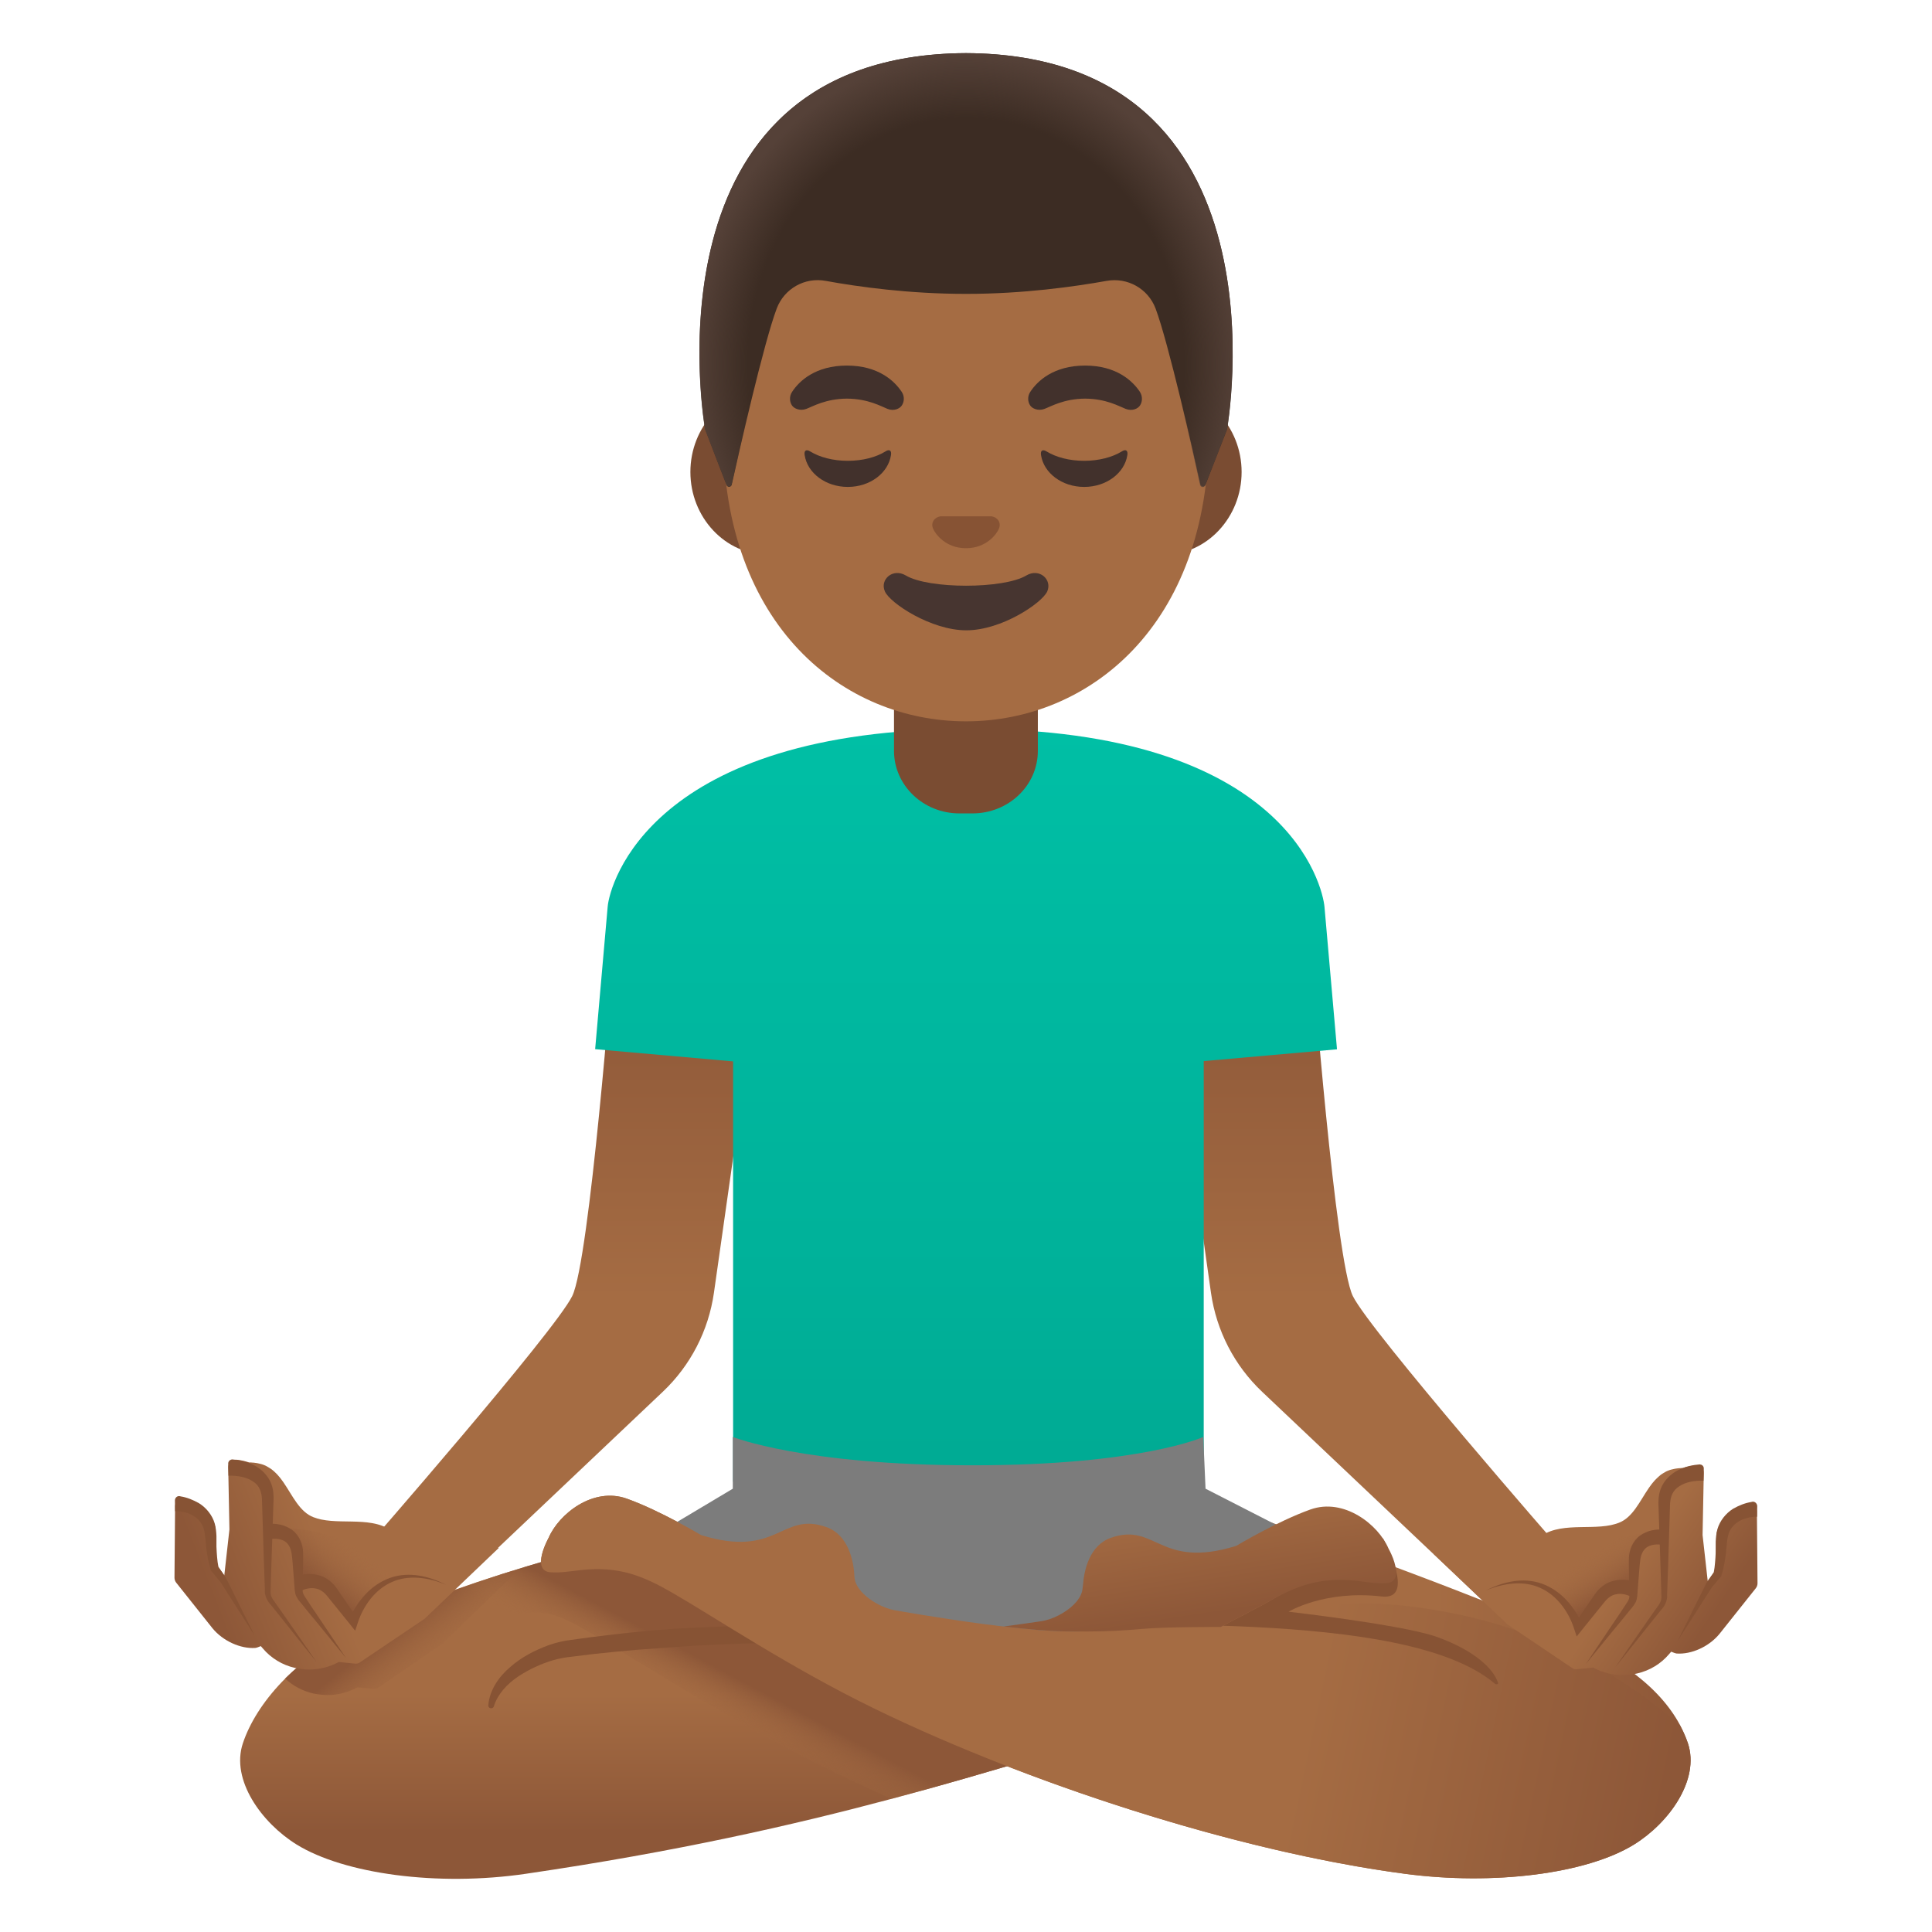 <svg viewBox="0 0 128 128" xmlns="http://www.w3.org/2000/svg">
  <g id="arm_6_">
    <linearGradient id="arm_3_" gradientTransform="matrix(-1 0 0 -1 525.758 130)" gradientUnits="userSpaceOnUse" x1="435.402" x2="435.402" y1="66.414" y2="21.552">
      <stop offset="0" style="stop-color:#8D5738"/>
      <stop offset="0.5" style="stop-color:#A56C43"/>
    </linearGradient>
    <path id="arm_2_" d="M77.3,64.96l9.64-1.38c0,0,1.53,19.94,2.69,22.29s13.79,16.81,13.79,16.81 l-2.66,5.76L83.62,92.21c-1.84-1.74-3.03-4.05-3.39-6.56L77.3,64.96z" style="fill:url(#arm_3_);"/>
  </g>
  <g id="arm_1_">
    <linearGradient id="arm_4_" gradientTransform="matrix(1 0 0 -1 0 130)" gradientUnits="userSpaceOnUse" x1="37.188" x2="37.188" y1="66.414" y2="21.552">
      <stop offset="0" style="stop-color:#8D5738"/>
      <stop offset="0.5" style="stop-color:#A56C43"/>
    </linearGradient>
    <path id="arm" d="M50.24,64.96l-9.64-1.38c0,0-1.53,19.94-2.69,22.29 c-1.16,2.36-13.79,16.81-13.79,16.81l2.66,5.76l17.13-16.23c1.84-1.74,3.03-4.05,3.39-6.56L50.24,64.96z" style="fill:url(#arm_4_);"/>
  </g>
  <linearGradient id="shirt_2_" gradientTransform="matrix(1 0 0 -1 0 130)" gradientUnits="userSpaceOnUse" x1="64.001" x2="64.001" y1="81.935" y2="33.483">
    <stop offset="0" style="stop-color:#00BFA5"/>
    <stop offset="0.705" style="stop-color:#00B29A"/>
    <stop offset="1" style="stop-color:#00AB94"/>
  </linearGradient>
  <path id="shirt_1_" d="M88.58,69.52l-0.83-9.44c-0.11-1.29-2.42-11.79-23.52-11.79 S40.39,58.57,40.26,60.07l-0.83,9.44l9.14,0.81v27.85h31.18V70.3L88.58,69.52z" style="fill:url(#shirt_2_);"/>
  <g id="leg">
    <linearGradient id="leg_5_" gradientTransform="matrix(1 0 0 -1 0 130)" gradientUnits="userSpaceOnUse" x1="51.669" x2="51.669" y1="8.579" y2="32.868">
      <stop offset="0" style="stop-color:#8D5738"/>
      <stop offset="0.377" style="stop-color:#A56C43"/>
    </linearGradient>
    <path id="leg_4_" d="M87.34,111.68c-6.66,1.15-12.43,2.9-18.92,4.83c-2.92,0.87-5.99,1.77-9.36,2.67 c-6.56,1.75-14.26,3.5-24.2,4.96c-5.89,0.87-12.07,0-15.2-1.93c-2.33-1.44-4.38-4.29-3.57-6.71c0.89-2.68,3.55-5.66,7.3-7.45 c1.55-0.74,3.23-1.44,4.96-2.08c4.31-1.61,8.89-2.92,12.32-3.82c3.27-0.85,5.51-1.32,5.51-1.32c4.1-0.9,7.88-0.92,10.88,0.37 C62.28,103.43,89.17,111.37,87.34,111.68z" style="fill:url(#leg_5_);"/>
  </g>
  <g id="shadow_1_">
    <linearGradient id="shadow_4_" gradientTransform="matrix(1 -9.100000e-03 -9.100000e-03 -1 0.161 130.191)" gradientUnits="userSpaceOnUse" x1="26.494" x2="31.461" y1="22.38" y2="16.134">
      <stop offset="0" style="stop-color:#8D5738"/>
      <stop offset="0.5" style="stop-color:#A56C43;stop-opacity:0"/>
    </linearGradient>
    <path id="shadow_3_" d="M34.21,104.15l-4.87,4.73l-4.23,2.9c-0.1,0.08-0.23,0.12-0.36,0.11 l-1.07-0.1c-0.61,0.33-1.28,0.51-1.96,0.51c-0.31,0-0.64-0.04-0.95-0.1c-0.71-0.16-1.35-0.5-1.88-0.99 c1.16-1.14,2.59-2.16,4.23-2.96c3.29-1.6,7.18-3.03,10.81-4.18L34.21,104.15z" style="fill:url(#shadow_4_);"/>
  </g>
  <g id="leg_6_">
    <linearGradient id="leg_7_" gradientTransform="matrix(1 0 0 -1 0 130)" gradientUnits="userSpaceOnUse" x1="35.843" x2="112.006" y1="18.231" y2="18.231">
      <stop offset="0.778" style="stop-color:#A56C43"/>
      <stop offset="1" style="stop-color:#8D5738"/>
    </linearGradient>
    <path id="leg_3_" d="M108.25,122.21c-3.13,1.93-9.29,2.72-15.2,1.93c-11.27-1.5-25.15-6.08-35.1-10.93 c-5.65-2.75-10.55-6.04-13.38-7.67c-1.99-1.15-3.57-1.79-6.07-1.52c-0.98,0.11-1.3,0.18-1.99,0.15c-1.4-0.06-0.16-2.29-0.16-2.29 c0.68-1.58,2.95-3.39,5.18-2.59s4.91,2.41,4.91,2.41c5.09,1.58,5.32-1.58,8.3-0.53c1.49,0.52,1.83,2.3,1.87,3.3 c0.05,1.08,1.69,2.08,2.77,2.23l6.99,0.83l0.96,0.11l2.5,0.3l7.6-5.4l1.05-0.75l2.75-1.95c0,0,0.75,0.25,2.01,0.69 c0.39,0.13,0.83,0.29,1.32,0.46c2.06,0.72,4.88,1.72,7.9,2.84c0.34,0.13,0.69,0.26,1.04,0.39c3.91,1.47,8.05,3.11,11.23,4.58 c3.77,1.74,6.2,4.02,7.1,6.7C112.63,117.92,110.58,120.77,108.25,122.21z" style="fill:url(#leg_7_);"/>
  </g>
  <g id="pants_2_">
    <path d="M79.87,98.63l-0.15-3.43c0,0-4.11,1.88-15.3,1.88S48.55,95.2,48.55,95.2v3.43l-7.37,4.4l22.92,10.45 l24.19-10.54L79.87,98.63z" style="fill:#7C7C7C;"/>
  </g>
  <g id="shadow">
    <linearGradient id="shadow_5_" gradientTransform="matrix(1 0 0 -1 0 130)" gradientUnits="userSpaceOnUse" x1="48.506" x2="45.455" y1="18.987" y2="13.262">
      <stop offset="0" style="stop-color:#8D5738"/>
      <stop offset="0.5" style="stop-color:#A56C43;stop-opacity:0"/>
    </linearGradient>
    <path id="shadow_2_" d="M68.42,116.51c-2.92,0.87-5.99,1.77-9.36,2.67 c-1.35-0.6-2.65-1.21-3.91-1.82c-4.92-2.41-9.43-5.16-12.71-7.17l-0.25-0.14c-1.26-0.78-2.35-1.45-3.26-1.98 c-1.83-1.06-2.56-1.24-3.52-1.24c-0.25,0-0.5,0.02-0.77,0.06l-0.71,0.07c-0.51,0.06-1.1,0.14-1.84,0.14 c-0.19,0-0.37-0.01-0.58-0.02c-1.19-0.05-2.28-0.43-3.16-1.11c4.31-1.61,8.89-2.92,12.32-3.82c0.42,0.2,0.84,0.44,1.28,0.69 c0.92,0.54,2.06,1.23,3.34,2.02c3.25,1.99,7.69,4.72,12.51,7.07c3.17,1.55,6.66,3.06,10.36,4.48L68.42,116.51z" style="fill:url(#shadow_5_);"/>
  </g>
  <path id="tone_26_" d="M32.35,112.99c0.08-1.02,0.71-1.92,1.46-2.55c0.75-0.66,1.63-1.11,2.56-1.45 c0.45-0.16,1-0.29,1.45-0.34l1.39-0.19c0.93-0.11,1.86-0.23,2.79-0.32c1.86-0.2,3.73-0.31,5.6-0.37c1.87-0.06,3.74-0.06,5.63,0.07 c0.28,0.02,0.49,0.26,0.47,0.54c-0.02,0.27-0.24,0.48-0.51,0.47h-0.02c-1.83-0.03-3.69,0.03-5.53,0.1 c-1.85,0.08-3.69,0.22-5.53,0.36c-0.92,0.08-1.84,0.17-2.76,0.27l-1.38,0.17c-0.48,0.05-0.84,0.11-1.28,0.23 c-0.83,0.24-1.65,0.62-2.37,1.1c-0.72,0.49-1.33,1.13-1.6,1.96l0,0.01c-0.03,0.1-0.14,0.15-0.24,0.12 C32.4,113.15,32.35,113.07,32.35,112.99z" style="fill:#875334;"/>
  <g id="leg_1_">
    <linearGradient id="leg_8_" gradientTransform="matrix(1 0 0 -1 0 130)" gradientUnits="userSpaceOnUse" x1="110.426" x2="39.953" y1="11.007" y2="26.007">
      <stop offset="0" style="stop-color:#8D5738"/>
      <stop offset="0.338" style="stop-color:#A56C43"/>
    </linearGradient>
    <path id="leg_2_" d="M108.25,122.21c-3.13,1.93-9.29,2.72-15.2,1.93c-8.27-1.1-17.94-3.86-26.44-7.17 c-3.08-1.2-6.01-2.47-8.66-3.76c-5.65-2.75-10.55-6.04-13.38-7.67c-1.99-1.15-3.57-1.79-6.07-1.52c-0.98,0.11-1.3,0.18-1.99,0.15 c-1.4-0.06-0.16-2.29-0.16-2.29c0.68-1.58,2.95-3.39,5.18-2.59s4.91,2.41,4.91,2.41c5.09,1.58,5.32-1.58,8.3-0.53 c1.49,0.52,1.83,2.3,1.87,3.3c0.05,1.08,1.69,2.08,2.77,2.23c0,0,2.85,0.51,5.95,0.92h0.01l0.51,0.06 c0.22,0.03,0.44,0.06,0.66,0.08c0.74,0.09,1.47,0.16,2.16,0.22l0.19,0.02h0.05c0.01,0.01,0.02,0.01,0.03,0c0,0,0,0,0.01,0 c0.75,0.06,1.45,0.09,2.05,0.09c0.95,0,1.87-0.03,2.77-0.09c3.1-0.19,5.96-0.66,8.73-1.06c0.78-0.12,1.55-0.23,2.32-0.33 c0.01,0,0.01,0,0.01,0c2.75-0.35,5.45-0.54,8.27-0.22c5.32,0.61,11.85,2.42,18.19,7.9c0.21,0.39,0.4,0.8,0.54,1.21 C112.63,117.92,110.58,120.77,108.25,122.21z" style="fill:url(#leg_8_);"/>
  </g>
  <path id="tone" d="M95.23,108.46c-1.77-0.64-6.9-1.33-9.86-1.68h0c0,0,2.38-1.45,6.17-1.01 c2.36,0.28,0.08-3.85,0.08-3.85s-5.85,3.19-7.84,4.34c-0.09,0.05-0.29,0.16-0.55,0.29c-0.04,0.02-0.08,0.04-0.12,0.06 c-0.19,0.1-0.4,0.21-0.61,0.33c-0.57,0.29-1.17,0.6-1.47,0.77c0.67,0.02,1.33,0.05,2,0.08c6.6,0.33,13.01,1.21,16.01,3.76 c0.09,0.07,0.24,0.04,0.21-0.06C98.95,110.57,97.73,109.37,95.23,108.46z" style="fill:#875334;"/>
  <g id="foot">
    <linearGradient id="foot_2_" gradientTransform="matrix(1 0 0 -1 0 130)" gradientUnits="userSpaceOnUse" x1="79.821" x2="77.985" y1="22.016" y2="34.067">
      <stop offset="0.078" style="stop-color:#8D5738"/>
      <stop offset="0.693" style="stop-color:#A56C43"/>
    </linearGradient>
    <path id="foot_1_" d="M91.83,104.89c-0.68,0.03-1-0.04-1.99-0.16c-2.49-0.26-4.07,0.38-6.06,1.53 c-0.09,0.05-0.29,0.16-0.55,0.29c-0.04,0.02-0.08,0.04-0.12,0.06c-0.19,0.1-0.4,0.21-0.61,0.33c-0.57,0.29-1.17,0.6-1.47,0.77 c-0.06,0.03-0.12,0.06-0.15,0.08c0,0-3.68-0.01-5.22,0.13c-0.31,0.03-0.6,0.05-0.86,0.07c-1.33,0.1-2.15,0.1-3.8,0.1 c-0.6,0-1.3-0.03-2.05-0.09c-0.01,0-0.01,0-0.01,0h-0.08l-0.19-0.02c-0.69-0.06-1.42-0.13-2.16-0.22l0.06-0.01h0.01l2.06-0.29 l0.33-0.05c0.69-0.09,1.6-0.53,2.19-1.12c0.01-0.01,0.02-0.02,0.02-0.03c0.08-0.07,0.14-0.14,0.2-0.22 c0.2-0.26,0.33-0.55,0.35-0.86c0-0.05,0.01-0.1,0.02-0.15c0.07-1.02,0.44-2.66,1.86-3.15c2.98-1.04,3.2,2.11,8.29,0.54 c0,0,2.68-1.61,4.91-2.41s4.51,1,5.18,2.58c0,0,0.17,0.3,0.31,0.67C92.54,103.92,92.73,104.85,91.83,104.89z" style="fill:url(#foot_2_);"/>
  </g>
  <g id="handGroup_4_">
    <g id="hand_5_">
      <linearGradient id="hand_3_" gradientTransform="matrix(1 0 0 -1 0 130)" gradientUnits="userSpaceOnUse" x1="113.339" x2="103.056" y1="22.747" y2="29.823">
        <stop offset="0" style="stop-color:#8D5738"/>
        <stop offset="0.5" style="stop-color:#A56C43"/>
      </linearGradient>
      <path id="hand_2_" d="M116.4,100.16c0-0.16-0.08-0.32-0.22-0.41s-0.3-0.12-0.46-0.06 c-0.06,0.02-1.35,0.48-1.94,1.73c-0.03,0.06-0.05,0.13-0.05,0.2l-0.09,2.43c-0.12,0.17-0.3,0.41-0.5,0.69l-0.34-3.04l0.08-4.1 c0-0.14-0.05-0.28-0.15-0.38s-0.25-0.15-0.38-0.14c-0.03,0-0.4,0.03-0.85,0.18c-0.04,0-0.07,0-0.11,0c-0.03,0-0.06,0.01-0.1,0.01 c-0.07,0-0.13,0.01-0.2,0.02c-0.07,0.01-0.15,0.02-0.22,0.04c-0.06,0.01-0.11,0.03-0.17,0.04c-0.07,0.02-0.13,0.04-0.2,0.07 c-0.05,0.02-0.1,0.04-0.15,0.07c-0.06,0.03-0.11,0.06-0.17,0.1c-0.05,0.03-0.09,0.06-0.14,0.09c-0.05,0.04-0.1,0.08-0.14,0.12 c-0.04,0.04-0.09,0.08-0.13,0.12c-0.04,0.04-0.08,0.08-0.12,0.12c-0.04,0.05-0.09,0.1-0.13,0.15c-0.03,0.04-0.06,0.08-0.09,0.11 c-0.05,0.06-0.1,0.13-0.14,0.19c-0.02,0.02-0.03,0.05-0.05,0.07c-0.61,0.89-1.07,1.96-1.99,2.31c-0.16,0.06-0.33,0.11-0.51,0.15 c-1.67,0.35-3.85-0.3-5.11,1.15l0.01,0.02c-0.04,0.04-0.09,0.08-0.13,0.13c-0.34,0.41-1.69-0.36-1.69-0.36l-2.53,1.77l-0.29-0.27 l-0.88-0.83l-1.16,0.28l4.91,4.69l4.26,2.87c0.1,0.08,0.23,0.12,0.36,0.1l1.06-0.11c0.61,0.33,1.29,0.5,1.97,0.5 c0.32,0,0.64-0.04,0.95-0.11c0.83-0.19,1.57-0.64,2.12-1.29l0.13-0.15l0.21,0.08c0.05,0.02,0.1,0.03,0.15,0.04 c0.99,0.07,2.15-0.46,2.84-1.3l2.41-3.03c0.07-0.09,0.11-0.21,0.11-0.32L116.4,100.16z" style="fill:url(#hand_3_);"/>
    </g>
    <path id="tone_14_" d="M112.88,97.26c0,0,0,0.17,0,0.18l-0.02,0.66c-0.54-0.02-1.17,0.08-1.59,0.36 c-0.45,0.27-0.63,0.71-0.63,1.35l-0.12,3.9l-0.07,1.96c0.04,0.35-0.17,0.77-0.39,0.98l-0.61,0.76l-2.44,3.06l2.23-3.21l0.57-0.81 c0.21-0.27,0.29-0.47,0.26-0.79l-0.06-1.96l-0.13-3.92c-0.02-0.31,0-0.75,0.14-1.12c0.13-0.36,0.68-1.49,2.59-1.64 C112.75,97.03,112.86,97.11,112.88,97.26z" style="fill:#875334;"/>
    <path id="tone_13_" d="M116.42,99.76v0.07l-0.01,0.66c-0.36-0.01-0.79,0.08-1.13,0.26s-0.6,0.46-0.74,0.82 c-0.06,0.18-0.1,0.39-0.12,0.6l-0.07,0.73c-0.07,0.49-0.13,0.95-0.3,1.48l-0.01,0.04l-0.03,0.04l-0.59,0.7l-2.27,3.55l1.89-3.8 l0.01-0.02l0.49-0.71c0.08-0.4,0.11-0.88,0.13-1.34v-0.7c0.01-0.27,0.04-0.55,0.11-0.82c0.16-0.56,0.56-1.06,1.04-1.36 c0.39-0.22,0.78-0.38,1.21-0.45c0.03-0.01,0.07-0.02,0.11-0.02h0.01C116.29,99.5,116.4,99.61,116.42,99.76z" style="fill:#875334;"/>
    <g id="tone_11_">
      <linearGradient id="tone_12_" gradientTransform="matrix(1 0 0 -1 0 130)" gradientUnits="userSpaceOnUse" x1="106.945" x2="105.318" y1="24.495" y2="27.113">
        <stop offset="0" style="stop-color:#8D5738"/>
        <stop offset="1" style="stop-color:#A56C43;stop-opacity:0"/>
      </linearGradient>
      <path id="tone_3_" d="M101.21,104.94c0,0,3.73-3.67,8.74-3.28c0,0-2.12-0.1-1.75,3.58 c0,0-1.48-1.49-3.55,2.39C104.64,107.64,103.45,104.47,101.21,104.94z" style="fill:url(#tone_12_);"/>
    </g>
    <path id="tone_10_" d="M110.11,102.35c-0.3-0.06-0.7-0.02-0.95,0.13c-0.26,0.15-0.42,0.44-0.48,0.82 c-0.06,0.39-0.08,0.87-0.12,1.3l-0.05,0.66c-0.03,0.22-0.01,0.43-0.08,0.72c-0.08,0.28-0.27,0.49-0.4,0.64l-0.42,0.52l-0.85,1.03 l-1.69,2.07l1.49-2.22l0.75-1.11l0.37-0.56c0.13-0.2,0.24-0.34,0.26-0.5c0.03-0.14,0-0.38,0-0.61l-0.01-0.67 c0-0.46-0.03-0.88-0.01-1.37c0.02-0.5,0.24-1.1,0.73-1.46c0.5-0.35,1.03-0.44,1.61-0.4L110.11,102.35z" style="fill:#875334;"/>
    <path id="tone_9_" d="M107.96,105.74c-0.23-0.11-0.59-0.18-0.86-0.12c-0.29,0.04-0.55,0.22-0.76,0.47 l-1.52,1.88l-0.36,0.45l-0.18-0.54c-0.36-1.1-1.13-2.19-2.24-2.68c-1.12-0.51-2.46-0.31-3.61,0.18c1.11-0.57,2.45-0.91,3.72-0.46 c0.62,0.22,1.18,0.61,1.63,1.09c0.45,0.49,0.81,1.04,1.07,1.68l-0.54-0.09l1.37-2c0.27-0.38,0.69-0.74,1.2-0.86 c0.51-0.13,0.99-0.1,1.5,0.09L107.96,105.74z" style="fill:#875334;"/>
  </g>
  <g id="handGroup_1_">
    <g id="hand_1_">
      <linearGradient id="hand_4_" gradientTransform="matrix(1 0 0 -1 0 130)" gradientUnits="userSpaceOnUse" x1="13.984" x2="28.702" y1="24.347" y2="30.102">
        <stop offset="0" style="stop-color:#8D5738"/>
        <stop offset="0.5" style="stop-color:#A56C43"/>
      </linearGradient>
      <path id="hand" d="M11.6,99.79c0-0.16,0.08-0.32,0.22-0.41c0.13-0.09,0.3-0.12,0.46-0.06 c0.06,0.02,1.35,0.48,1.94,1.73c0.03,0.06,0.05,0.13,0.05,0.2l0.09,2.43c0.12,0.17,0.3,0.41,0.5,0.69l0.34-3.04l-0.08-4.1 c0-0.14,0.05-0.28,0.16-0.38c0.1-0.1,0.25-0.15,0.38-0.14c0.03,0,0.4,0.03,0.85,0.18c0.04,0,0.07,0,0.11,0 c0.03,0,0.06,0.01,0.1,0.01c0.07,0,0.13,0.01,0.2,0.02c0.08,0.01,0.15,0.02,0.22,0.04c0.06,0.01,0.11,0.03,0.17,0.04 c0.07,0.02,0.13,0.04,0.2,0.07c0.05,0.02,0.1,0.04,0.15,0.07c0.06,0.03,0.11,0.06,0.17,0.1c0.05,0.03,0.09,0.06,0.14,0.09 c0.05,0.04,0.1,0.08,0.15,0.12c0.05,0.04,0.09,0.08,0.13,0.12c0.04,0.04,0.08,0.08,0.12,0.12c0.05,0.05,0.09,0.1,0.13,0.15 c0.03,0.04,0.06,0.08,0.09,0.11c0.05,0.06,0.1,0.13,0.14,0.19c0.02,0.02,0.03,0.05,0.05,0.07c0.61,0.89,1.07,1.96,1.99,2.31 c0.16,0.06,0.33,0.11,0.51,0.15c1.67,0.35,3.85-0.3,5.11,1.15l-0.01,0.02c0.04,0.04,0.09,0.08,0.13,0.13 c0.34,0.41,1.69-0.36,1.69-0.36l2.52,1.77l0.28-0.27l0.88-0.83l1.16,0.28l-4.91,4.69l-4.26,2.87c-0.1,0.08-0.23,0.12-0.36,0.1 l-1.06-0.11c-0.61,0.33-1.29,0.5-1.97,0.5c-0.32,0-0.64-0.04-0.95-0.11c-0.83-0.19-1.57-0.64-2.12-1.29l-0.13-0.15l-0.21,0.08 c-0.05,0.02-0.1,0.03-0.15,0.04c-0.98,0.07-2.15-0.46-2.84-1.3l-2.41-3.03c-0.07-0.09-0.11-0.21-0.11-0.32L11.6,99.79z" style="fill:url(#hand_4_);"/>
    </g>
    <path id="tone_8_" d="M15.12,96.88c0,0,0,0.17,0,0.18l0.02,0.66c0.54-0.02,1.17,0.08,1.59,0.36 c0.45,0.27,0.63,0.71,0.63,1.35l0.12,3.9l0.07,1.96c-0.04,0.35,0.17,0.77,0.39,0.98l0.61,0.76l2.44,3.06l-2.23-3.21l-0.57-0.81 c-0.21-0.27-0.29-0.47-0.26-0.79l0.06-1.96l0.13-3.92c0.02-0.31,0-0.75-0.14-1.12c-0.13-0.36-0.68-1.49-2.59-1.64 C15.25,96.66,15.14,96.74,15.12,96.88z" style="display:none;fill:#875334;"/>
    <path id="tone_7_" d="M11.59,99.39v0.07l0.01,0.66c0.36-0.01,0.79,0.08,1.13,0.26s0.6,0.46,0.74,0.82 c0.06,0.18,0.1,0.39,0.12,0.6l0.07,0.73c0.07,0.49,0.13,0.95,0.3,1.48l0.01,0.04l0.03,0.04l0.59,0.7l2.27,3.55l-1.89-3.8 l-0.01-0.02l-0.49-0.71c-0.08-0.4-0.11-0.88-0.13-1.34v-0.7c-0.01-0.27-0.04-0.55-0.11-0.82c-0.16-0.56-0.56-1.06-1.05-1.36 c-0.39-0.22-0.78-0.38-1.21-0.45c-0.03-0.01-0.07-0.02-0.11-0.02h-0.01C11.71,99.13,11.6,99.24,11.59,99.39z" style="fill:#875334;"/>
    <g id="tone_6_">
      <linearGradient id="tone_15_" gradientTransform="matrix(1 0 0 -1 0 130)" gradientUnits="userSpaceOnUse" x1="20.895" x2="23.124" y1="25.176" y2="27.936">
        <stop offset="0" style="stop-color:#8D5738"/>
        <stop offset="1" style="stop-color:#A56C43;stop-opacity:0"/>
      </linearGradient>
      <path id="tone_2_" d="M26.79,104.57c0,0-3.73-3.67-8.74-3.28c0,0,2.12-0.1,1.75,3.58 c0,0,1.48-1.49,3.55,2.39C23.35,107.27,24.55,104.1,26.79,104.57z" style="fill:url(#tone_15_);"/>
    </g>
    <path id="tone_5_" d="M17.89,101.97c0.3-0.06,0.7-0.02,0.95,0.13c0.26,0.15,0.42,0.44,0.48,0.82 c0.06,0.39,0.08,0.87,0.12,1.3l0.05,0.66c0.03,0.22,0.01,0.43,0.08,0.72c0.08,0.28,0.27,0.49,0.4,0.64l0.42,0.52l0.85,1.03 l1.69,2.07l-1.49-2.22l-0.75-1.11l-0.37-0.56c-0.13-0.2-0.24-0.34-0.26-0.5c-0.03-0.14,0-0.38,0-0.61l0.01-0.67 c0-0.46,0.03-0.88,0.01-1.37c-0.02-0.5-0.24-1.1-0.73-1.46c-0.5-0.35-1.03-0.44-1.61-0.4L17.89,101.97z" style="fill:#875334;"/>
    <path id="tone_4_" d="M20.03,105.36c0.23-0.11,0.59-0.18,0.86-0.12c0.29,0.04,0.55,0.22,0.76,0.47l1.52,1.88 l0.36,0.45l0.18-0.54c0.36-1.1,1.13-2.19,2.24-2.68c1.12-0.51,2.46-0.31,3.61,0.18c-1.11-0.57-2.45-0.91-3.72-0.46 c-0.62,0.22-1.18,0.61-1.63,1.09c-0.45,0.49-0.81,1.04-1.08,1.68l0.54-0.09l-1.37-2c-0.27-0.38-0.69-0.74-1.2-0.86 c-0.51-0.13-0.99-0.1-1.5,0.09L20.03,105.36z" style="fill:#875334;"/>
    <path id="tone_1_" d="M15.12,96.93c0,0,0,0.17,0,0.18l0.02,0.66c0.54-0.02,1.17,0.08,1.59,0.36 c0.45,0.27,0.63,0.71,0.63,1.35l0.12,3.9l0.07,1.96c-0.04,0.35,0.17,0.77,0.39,0.98l0.61,0.76l2.44,3.06l-2.23-3.21l-0.57-0.81 c-0.21-0.27-0.29-0.47-0.26-0.79l0.06-1.96l0.13-3.92c0.02-0.31,0-0.75-0.14-1.12c-0.13-0.36-0.68-1.49-2.59-1.64 C15.25,96.7,15.14,96.79,15.12,96.93z" style="fill:#875334;"/>
  </g>
  <g id="neck_1_">
    <path id="neck" d="M64,44.7h-4.77v5.05c0,2.28,1.94,4.14,4.33,4.14h0.87c2.39,0,4.33-1.85,4.33-4.14V44.7H64 z" style="fill:#7A4C32;"/>
  </g>
  <g id="ears_1_">
    <path id="ears" d="M77.11,25.79h-3.54H54.42h-3.54c-2.83,0-5.14,2.47-5.14,5.48s2.31,5.48,5.14,5.48h3.54 h19.16h3.54c2.83,0,5.14-2.47,5.14-5.48S79.94,25.79,77.11,25.79z" style="fill:#7A4C32;"/>
  </g>
  <g id="head_1_">
    <path id="head" d="M64,6.9L64,6.9L64,6.9c-8.35,0-16.09,8.93-16.09,21.79c0,12.78,7.97,19.1,16.09,19.1 s16.09-6.32,16.09-19.1C80.09,15.83,72.35,6.9,64,6.9z" style="fill:#A56C43;"/>
  </g>
  <g id="eyebrows_2_">
    <path d="M59.74,25.96c-0.47-0.71-1.54-1.74-3.63-1.74s-3.17,1.03-3.63,1.74c-0.21,0.31-0.16,0.68-0.01,0.9 c0.13,0.2,0.52,0.39,0.95,0.23s1.28-0.67,2.69-0.68c1.41,0.01,2.26,0.51,2.69,0.68c0.43,0.17,0.82-0.02,0.95-0.23 C59.9,26.64,59.95,26.27,59.74,25.96z" style="fill:#42312C;"/>
    <path d="M75.52,25.96c-0.47-0.71-1.54-1.74-3.63-1.74s-3.17,1.03-3.63,1.74c-0.21,0.31-0.16,0.68-0.01,0.9 c0.13,0.2,0.52,0.39,0.95,0.23s1.28-0.67,2.69-0.68c1.41,0.01,2.25,0.51,2.69,0.68s0.82-0.02,0.95-0.23 C75.68,26.64,75.72,26.27,75.52,25.96z" style="fill:#42312C;"/>
  </g>
  <path id="nose_2_" d="M65.85,34.25c-0.05-0.02-0.1-0.03-0.15-0.04h-3.4c-0.05,0.01-0.1,0.02-0.15,0.04 c-0.31,0.12-0.48,0.44-0.33,0.78s0.82,1.29,2.18,1.29c1.36,0,2.04-0.95,2.18-1.29C66.33,34.69,66.16,34.37,65.85,34.25z" style="fill:#875334;"/>
  <path id="mouth_3_" d="M67.99,38.13c-1.51,0.9-6.46,0.9-7.97,0c-0.87-0.52-1.75,0.27-1.39,1.06 c0.35,0.78,3.06,2.57,5.39,2.57c2.34,0,5-1.8,5.36-2.57C69.73,38.4,68.86,37.61,67.99,38.13z" style="fill:#473530;"/>
  <g id="eyes_2_">
    <path d="M56.17,30.53c-0.99,0-1.87-0.24-2.49-0.62c-0.26-0.16-0.42-0.07-0.37,0.24 c0.18,1.19,1.39,2.11,2.86,2.11c1.47,0,2.68-0.92,2.86-2.11c0.05-0.31-0.11-0.41-0.37-0.24C58.05,30.29,57.16,30.53,56.17,30.53z" style="fill:#42312C;"/>
    <path d="M71.83,30.53c-0.99,0-1.87-0.24-2.49-0.62c-0.26-0.16-0.42-0.07-0.37,0.24 c0.18,1.19,1.39,2.11,2.86,2.11s2.68-0.92,2.86-2.11c0.05-0.31-0.11-0.41-0.37-0.24C73.7,30.29,72.81,30.53,71.83,30.53z" style="fill:#42312C;"/>
  </g>
  <g id="hairGroup">
    <path id="hair_7_" d="M64.01,3.52L64.01,3.52C64.01,3.52,64,3.52,64.01,3.52c-0.01,0-0.01,0-0.02,0l0,0 C42.26,3.64,46.72,28.45,46.72,28.45s0.97,2.56,1.42,3.69c0.06,0.16,0.3,0.15,0.34-0.03c0.46-2.08,2.13-9.43,2.98-11.67 c0.5-1.32,1.86-2.09,3.25-1.83c2.13,0.39,5.52,0.86,9.26,0.86c0.01,0,0.03,0,0.04,0c0.01,0,0.03,0,0.04,0 c3.74,0,7.13-0.48,9.26-0.86c1.39-0.25,2.75,0.51,3.25,1.83c0.84,2.23,2.5,9.54,2.97,11.65c0.04,0.17,0.28,0.19,0.34,0.02 l1.43-3.67C81.29,28.45,85.74,3.64,64.01,3.52z" style="fill:#3C2C23;"/>
    <radialGradient id="hairHighlights_1_" cx="64" cy="105.772" gradientTransform="matrix(1 0 0 -1.128 0 143.446)" gradientUnits="userSpaceOnUse" r="18.215">
      <stop offset="0.794" style="stop-color:#554138;stop-opacity:0"/>
      <stop offset="1" style="stop-color:#554138"/>
    </radialGradient>
    <path id="hairHighlights" d="M81.29,28.45c0,0,4.45-24.82-17.28-24.93l0,0c0,0,0,0-0.01,0h0 c0,0-0.01,0-0.01,0l0,0c-0.34,0-0.67,0.01-0.99,0.02c-0.65,0.03-1.27,0.08-1.87,0.15c-0.01,0-0.01,0-0.02,0 c-0.04,0.01-0.08,0.01-0.13,0.02c-18.29,2.3-14.27,24.74-14.27,24.74l1.42,3.67c0.06,0.16,0.3,0.15,0.34-0.02 c0.47-2.1,2.13-9.42,2.97-11.65c0.5-1.32,1.86-2.08,3.25-1.83c2.13,0.39,5.52,0.86,9.26,0.86c0.01,0,0.03,0,0.04,0 c0.01,0,0.03,0,0.04,0c3.74,0,7.13-0.48,9.26-0.86c1.39-0.25,2.75,0.51,3.25,1.83c0.84,2.24,2.51,9.61,2.97,11.68 c0.04,0.17,0.27,0.19,0.33,0.03C80.3,31.02,81.29,28.45,81.29,28.45z" style="fill:url(#hairHighlights_1_);"/>
  </g>
</svg>